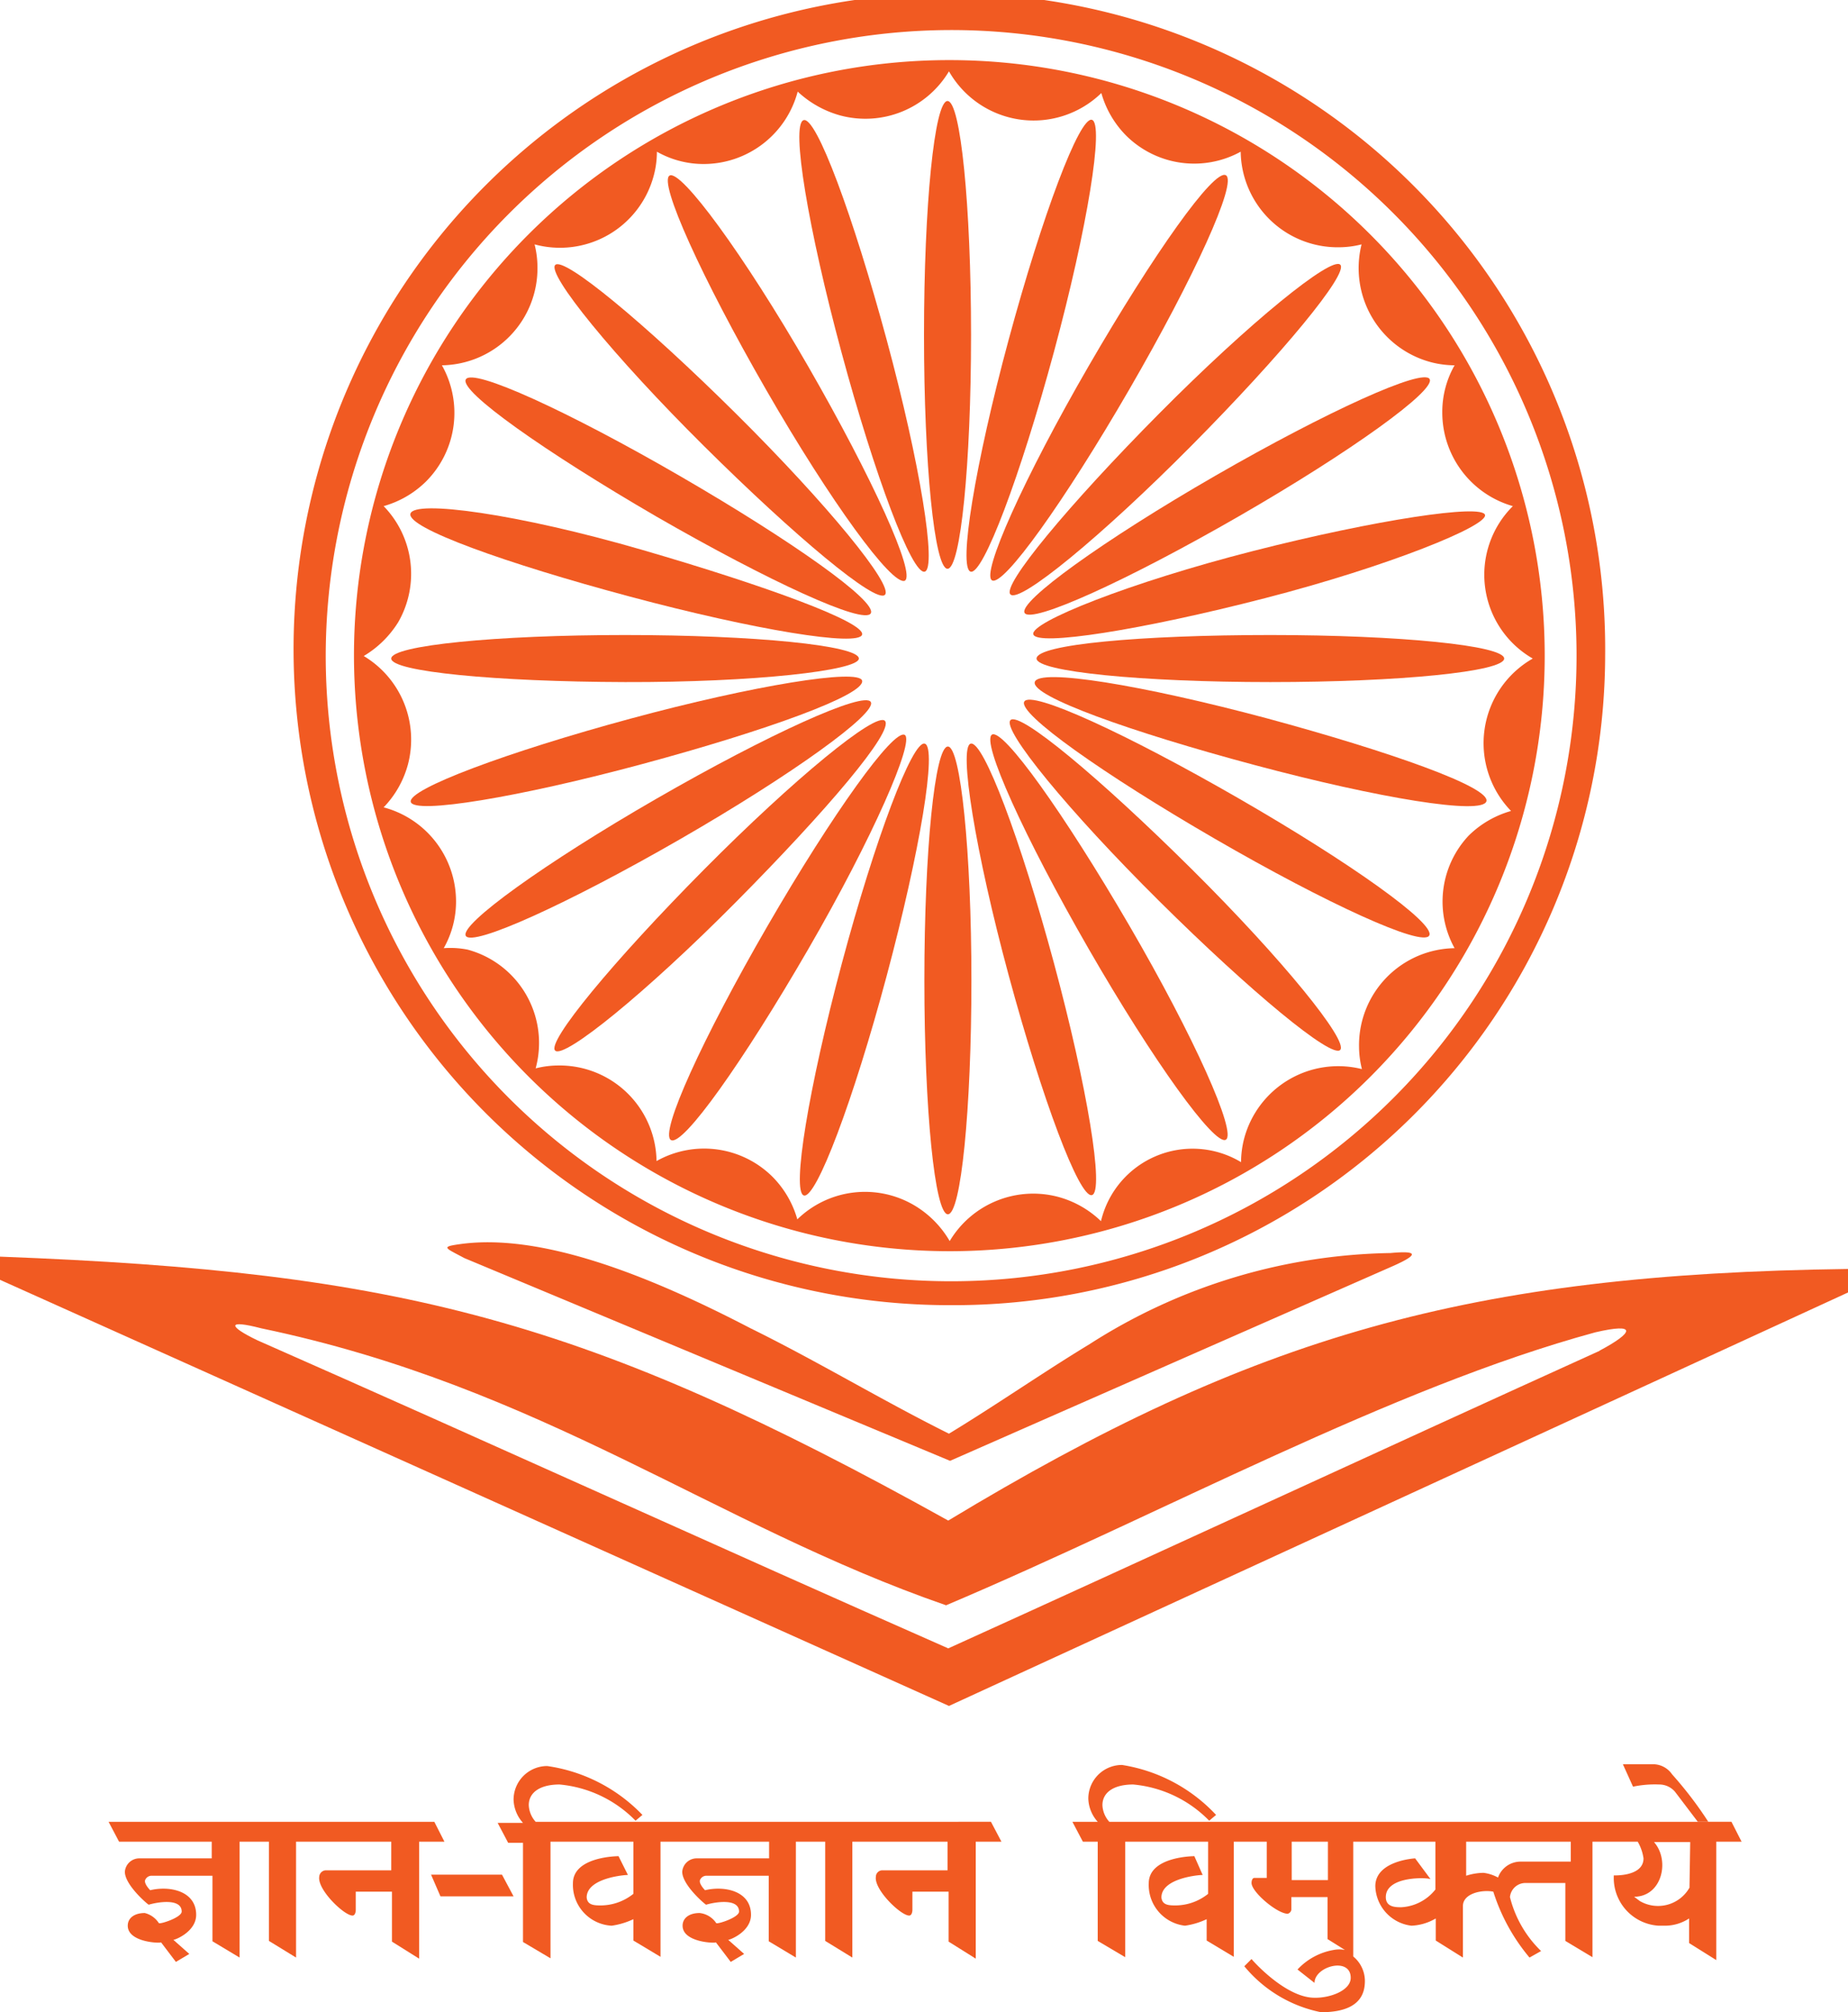 <svg id="Layer_1" data-name="Layer 1" xmlns="http://www.w3.org/2000/svg" viewBox="0 0 51.06 55.58"><defs><style>.cls-1{fill:#f15a22;fill-rule:evenodd;}</style></defs><g id="Layer_2" data-name="Layer 2"><g id="Layer_1-2" data-name="Layer 1-2"><g id="Layer_1-3" data-name="Layer 1-3"><path class="cls-1" d="M24.45,16.24c.25-.25-1.59-2.5-4.11-5s-4.77-4.36-5-4.11,1.59,2.5,4.11,5S24.2,16.49,24.45,16.24Z" transform="translate(0 0.19)"/><path class="cls-1" d="M25,15.85c.31-.18-.89-2.83-2.67-5.92S18.81,4.48,18.5,4.66s.89,2.83,2.67,5.92S24.65,16,25,15.85Z" transform="translate(0 0.19)"/><path class="cls-1" d="M23.82,17.34C23.91,17,21.19,16,17.75,15s-6.31-1.39-6.41-1,2.63,1.37,6.07,2.29S23.72,17.68,23.82,17.34Z" transform="translate(0 0.19)"/><path class="cls-1" d="M23.73,18c0-.36-2.89-.65-6.46-.65s-6.46.29-6.46.65,2.89.64,6.46.65S23.73,18.33,23.73,18Z" transform="translate(0 0.19)"/><path class="cls-1" d="M18.14,14.08c3.09,1.78,5.74,3,5.92,2.67s-2.18-2-5.27-3.79-5.74-3-5.92-2.67S15.06,12.29,18.14,14.08Z" transform="translate(0 0.19)"/><path class="cls-1" d="M25.55,15.6c.34-.09-.13-3-1.05-6.4S22.55,3,22.2,3.13s.13,3,1.05,6.41S25.2,15.69,25.55,15.6Z" transform="translate(0 0.19)"/><path class="cls-1" d="M28.31,16.74c.18.31,2.83-.89,5.92-2.67s5.45-3.48,5.27-3.79-2.83.89-5.92,2.67S28.13,16.43,28.31,16.74Z" transform="translate(0 0.19)"/><path class="cls-1" d="M23.82,18.61c-.09-.34-3,.13-6.4,1.05s-6.16,1.95-6.07,2.3,3-.13,6.41-1.05S23.91,19,23.82,18.61Z" transform="translate(0 0.19)"/><path class="cls-1" d="M26.18,15.52c.36,0,.65-2.89.65-6.46s-.29-6.46-.65-6.46-.65,2.89-.65,6.46S25.82,15.52,26.18,15.52Z" transform="translate(0 0.19)"/><path class="cls-1" d="M27.92,16.23c.25.25,2.5-1.59,5-4.11s4.36-4.77,4.11-5-2.5,1.59-5,4.11S27.66,16,27.92,16.23Z" transform="translate(0 0.19)"/><path class="cls-1" d="M28.55,17.33c.09.34,3-.12,6.41-1s6.16-2,6.07-2.3-3,.13-6.41,1S28.46,17,28.55,17.33Z" transform="translate(0 0.19)"/><path class="cls-1" d="M26.82,15.6c.34.09,1.37-2.63,2.3-6.07s1.39-6.31,1.05-6.41-1.37,2.63-2.3,6.07S26.47,15.51,26.82,15.6Z" transform="translate(0 0.19)"/><path class="cls-1" d="M27.41,15.84c.31.18,2-2.18,3.79-5.27s3-5.74,2.67-5.92-2,2.18-3.79,5.27S27.1,15.67,27.41,15.84Z" transform="translate(0 0.19)"/><path class="cls-1" d="M27.92,19.7c-.25.25,1.59,2.5,4.11,5s4.77,4.36,5,4.11-1.59-2.5-4.11-5S28.17,19.45,27.92,19.7Z" transform="translate(0 0.19)"/><path class="cls-1" d="M27.41,20.1c-.31.18.89,2.83,2.67,5.92s3.48,5.45,3.79,5.27S33,28.46,31.2,25.37,27.72,19.93,27.41,20.1Z" transform="translate(0 0.19)"/><path class="cls-1" d="M24.06,19.2c-.18-.31-2.83.89-5.92,2.67s-5.45,3.48-5.27,3.79,2.83-.89,5.92-2.67S24.24,19.51,24.06,19.2Z" transform="translate(0 0.19)"/><path class="cls-1" d="M34.22,21.86c-3.09-1.78-5.74-3-5.92-2.67s2.18,2,5.27,3.79,5.74,3,5.92,2.67S37.31,23.64,34.22,21.86Z" transform="translate(0 0.19)"/><path class="cls-1" d="M28.64,18c0,.36,2.89.65,6.46.65s6.46-.29,6.46-.65-2.89-.65-6.46-.65S28.64,17.61,28.64,18Z" transform="translate(0 0.19)"/><path class="cls-1" d="M35,19.65c-3.44-.92-6.31-1.39-6.41-1s2.63,1.37,6.07,2.29,6.31,1.39,6.41,1S38.4,20.57,35,19.65Z" transform="translate(0 0.19)"/><path class="cls-1" d="M26.82,20.35c-.34.09.13,3,1.05,6.4s1.95,6.16,2.3,6.07-.13-3-1.05-6.41S27.17,20.26,26.82,20.35Z" transform="translate(0 0.19)"/><path class="cls-1" d="M24.45,19.72c-.25-.25-2.5,1.59-5,4.11s-4.36,4.77-4.11,5,2.5-1.59,5-4.11S24.71,20,24.45,19.72Z" transform="translate(0 0.19)"/><path class="cls-1" d="M25,20.11c-.31-.18-2,2.18-3.79,5.27s-3,5.74-2.67,5.92,2-2.18,3.79-5.27S25.27,20.29,25,20.11Z" transform="translate(0 0.19)"/><path class="cls-1" d="M26.19,20.43c-.36,0-.65,2.89-.65,6.46s.29,6.46.65,6.46.65-2.89.65-6.46S26.54,20.43,26.19,20.43Z" transform="translate(0 0.19)"/><path class="cls-1" d="M25.55,20.35c-.34-.09-1.37,2.63-2.29,6.07s-1.39,6.31-1.05,6.41,1.37-2.63,2.29-6.07S25.9,20.44,25.55,20.35Z" transform="translate(0 0.19)"/><path class="cls-1" d="M26.23,35.86A18,18,0,0,0,44.35,18v-.05A18.12,18.12,0,1,0,26.18,35.86Zm0-35.22A17.28,17.28,0,1,1,9,18v0A17.3,17.3,0,0,1,26.23.64Z" transform="translate(0 0.19)"/><path class="cls-1" d="M26.23,34.37A16.45,16.45,0,1,0,9.78,17.92h0A16.47,16.47,0,0,0,26.23,34.37ZM12.26,26a2.61,2.61,0,0,0,.34-1.31,2.69,2.69,0,0,0-2-2.58,2.73,2.73,0,0,0,.67-1.18,2.69,2.69,0,0,0-1.22-3A2.82,2.82,0,0,0,11,17a2.68,2.68,0,0,0-.4-3.21,2.72,2.72,0,0,0,1.17-.68,2.68,2.68,0,0,0,.44-3.21,2.68,2.68,0,0,0,2.64-2.72,2.57,2.57,0,0,0-.08-.62,2.68,2.68,0,0,0,3.29-1.89A2.52,2.52,0,0,0,18.15,4a2.61,2.61,0,0,0,1.31.34,2.69,2.69,0,0,0,2.58-2A2.82,2.82,0,0,0,23.22,3a2.69,2.69,0,0,0,3-1.22,2.69,2.69,0,0,0,4.21.6,2.72,2.72,0,0,0,.68,1.17A2.67,2.67,0,0,0,34.28,4,2.68,2.68,0,0,0,37,6.64a2.57,2.57,0,0,0,.62-.08,2.69,2.69,0,0,0,1.94,3.26,2.65,2.65,0,0,0,.63.08,2.61,2.61,0,0,0-.34,1.31,2.69,2.69,0,0,0,1.95,2.58A2.67,2.67,0,0,0,42.35,18a2.69,2.69,0,0,0-.6,4.21,2.72,2.72,0,0,0-1.17.68A2.66,2.66,0,0,0,40.19,26a2.68,2.68,0,0,0-2.64,2.72,2.57,2.57,0,0,0,.08.62,2.69,2.69,0,0,0-3.26,1.94,2.65,2.65,0,0,0-.08.63,2.6,2.6,0,0,0-3.87,1.63,2.73,2.73,0,0,0-1.18-.67,2.69,2.69,0,0,0-3,1.22,2.76,2.76,0,0,0-1-1,2.68,2.68,0,0,0-3.21.4,2.72,2.72,0,0,0-.68-1.17,2.68,2.68,0,0,0-3.21-.44,2.68,2.68,0,0,0-2.72-2.64,2.57,2.57,0,0,0-.62.08,2.67,2.67,0,0,0-1.88-3.28A2.44,2.44,0,0,0,12.26,26Z" transform="translate(0 0.19)"/><path class="cls-1" d="M12,50.13H3l.29.55H5.85v.46h-2a.4.4,0,0,0-.4.37c0,.37.64.91.66.91.23-.07.91-.19.91.19,0,.16-.58.35-.63.32A.65.65,0,0,0,4,52.65c-.29,0-.47.14-.47.35,0,.46.89.49.92.46l.41.54.37-.22-.44-.39c.06,0,.63-.23.63-.69,0-.66-.73-.81-1.27-.68,0,0-.2-.2-.13-.3a.19.19,0,0,1,.17-.1H5.87v1.81l.75.45v-3.2h.81v2.74l.75.46v-3.2h2.63v.79H9a.19.19,0,0,0-.18.18c-.05.36.69,1.07.92,1.07.07,0,.09-.1.09-.16v-.5h1v1.38l.75.47V50.68h.7Z" transform="translate(0 0.19)"/><polygon class="cls-1" points="11.91 51.78 12.17 52.38 14.19 52.38 13.87 51.78 11.91 51.78"/><path class="cls-1" d="M44.52,50.13H30.65a.73.73,0,0,1-.19-.46c0-.35.31-.57.85-.57a3.36,3.36,0,0,1,2.1,1l.19-.16A4.51,4.51,0,0,0,31,48.56a.93.93,0,0,0-.93.93,1,1,0,0,0,.26.64h-.7l.29.55h.41v2.74l.76.45V50.68h2.29v1.44a1.45,1.45,0,0,1-.89.32c-.18,0-.38,0-.4-.22,0-.56,1.14-.63,1.14-.62L33,51.08s-1.26,0-1.26.75a1.13,1.13,0,0,0,1,1.17,2.08,2.08,0,0,0,.6-.18v.59l.75.45V50.68H35v1h-.34c-.06,0-.08.08-.08.14,0,.25.71.85,1,.85a.14.14,0,0,0,.1-.11v-.35h1v1.16l.48.3a.81.81,0,0,0-.31,0,1.77,1.77,0,0,0-1,.54l.47.37c0-.46,1-.73,1-.14,0,.35-.57.56-1,.55-.81,0-1.74-1.06-1.74-1.07l-.2.2a3.68,3.68,0,0,0,2.12,1.27c.6,0,1.18-.16,1.21-.8a.88.88,0,0,0-.32-.74V50.68h2.27V52a1.29,1.29,0,0,1-.94.49c-.16,0-.43,0-.43-.28,0-.61,1.24-.54,1.24-.49l-.43-.58s-1.1.06-1.1.77A1.13,1.13,0,0,0,39,53a1.45,1.45,0,0,0,.67-.2v.61l.75.47V52.46c0-.36.54-.46.84-.4a5.32,5.32,0,0,0,1,1.82l.32-.18a3.12,3.12,0,0,1-.86-1.49.43.43,0,0,1,.43-.39h1.1v1.6l.75.45V50.68h1.25a1.26,1.26,0,0,1,.16.46c0,.51-.82.47-.82.47A1.32,1.32,0,0,0,45.83,53H46a1.22,1.22,0,0,0,.67-.2v.68l.75.47V50.68h.7l-.28-.55Zm-7.83,1.61h-1V50.68h1Zm6.66-.51H42a.66.66,0,0,0-.61.44,1.11,1.11,0,0,0-.4-.13,1.61,1.61,0,0,0-.48.08v-.94H43.4v.55Zm3.33.72a1,1,0,0,1-1.37.37l-.16-.12c.77,0,1-1,.55-1.51h1Z" transform="translate(0 0.19)"/><path class="cls-1" d="M45.84,49.1a.57.57,0,0,1,.44.2l.63.83h.29a10.55,10.55,0,0,0-1-1.31.64.64,0,0,0-.52-.28h-.84l.28.62A2.92,2.92,0,0,1,45.84,49.1Z" transform="translate(0 0.19)"/><path class="cls-1" d="M24,50.13H14.8a.73.73,0,0,1-.19-.46c0-.35.31-.57.85-.57a3.36,3.36,0,0,1,2.1,1l.19-.16a4.53,4.53,0,0,0-2.63-1.35.93.93,0,0,0-.93.93,1,1,0,0,0,.26.64h-.7l.29.55h.41v2.74l.76.45V50.68H17.5v1.44a1.45,1.45,0,0,1-.89.32c-.18,0-.38,0-.4-.22,0-.56,1.14-.63,1.14-.62l-.26-.52s-1.26,0-1.26.75A1.13,1.13,0,0,0,16.9,53a2.08,2.08,0,0,0,.6-.18v.59l.75.45V50.68h3v.46h-2a.4.4,0,0,0-.4.37c0,.37.64.91.66.91.23-.07.91-.19.91.19,0,.16-.58.35-.63.32a.63.63,0,0,0-.46-.28c-.29,0-.47.14-.47.35,0,.46.89.49.92.46l.41.54.37-.22-.44-.39c.06,0,.63-.23.63-.69,0-.66-.73-.81-1.27-.68,0,0-.2-.2-.13-.3a.19.19,0,0,1,.17-.1h1.72v1.81l.75.45v-3.2h.81v2.74l.75.46v-3.2h2.63v.79h-1.8a.18.18,0,0,0-.18.18c-.05.36.69,1.07.92,1.07.07,0,.09-.1.09-.16v-.5h1v1.38l.75.47V50.68h.71l-.29-.55Z" transform="translate(0 0.19)"/><path class="cls-1" d="M26.2,41.81c-10-5.56-15.13-6.87-26.2-7.29v.64L26.22,46.93,51.06,35.51v-.65C40.59,35,34.66,36.7,26.2,41.81Zm18-4.69c-6,2.72-12,5.5-18,8.22-6.4-2.82-12.69-5.69-19.09-8.51-.81-.39-.85-.58.11-.33,7.77,1.62,12.53,5.44,18.92,7.65,6-2.54,12.28-6,17.94-7.54,1.16-.27,1.07,0,.11.51Z" transform="translate(0 0.19)"/><path class="cls-1" d="M38.42,34.42a15.86,15.86,0,0,0-8.32,2.52c-1.27.77-2.61,1.7-3.88,2.47-1.85-.92-3.63-2-5.48-2.91-2.94-1.53-5.82-2.62-8-2.33-.58.08-.45.1.09.39l13.42,5.6,12.26-5.39C39.2,34.46,39.18,34.35,38.42,34.42Z" transform="translate(0 0.19)"/></g></g></g></svg>